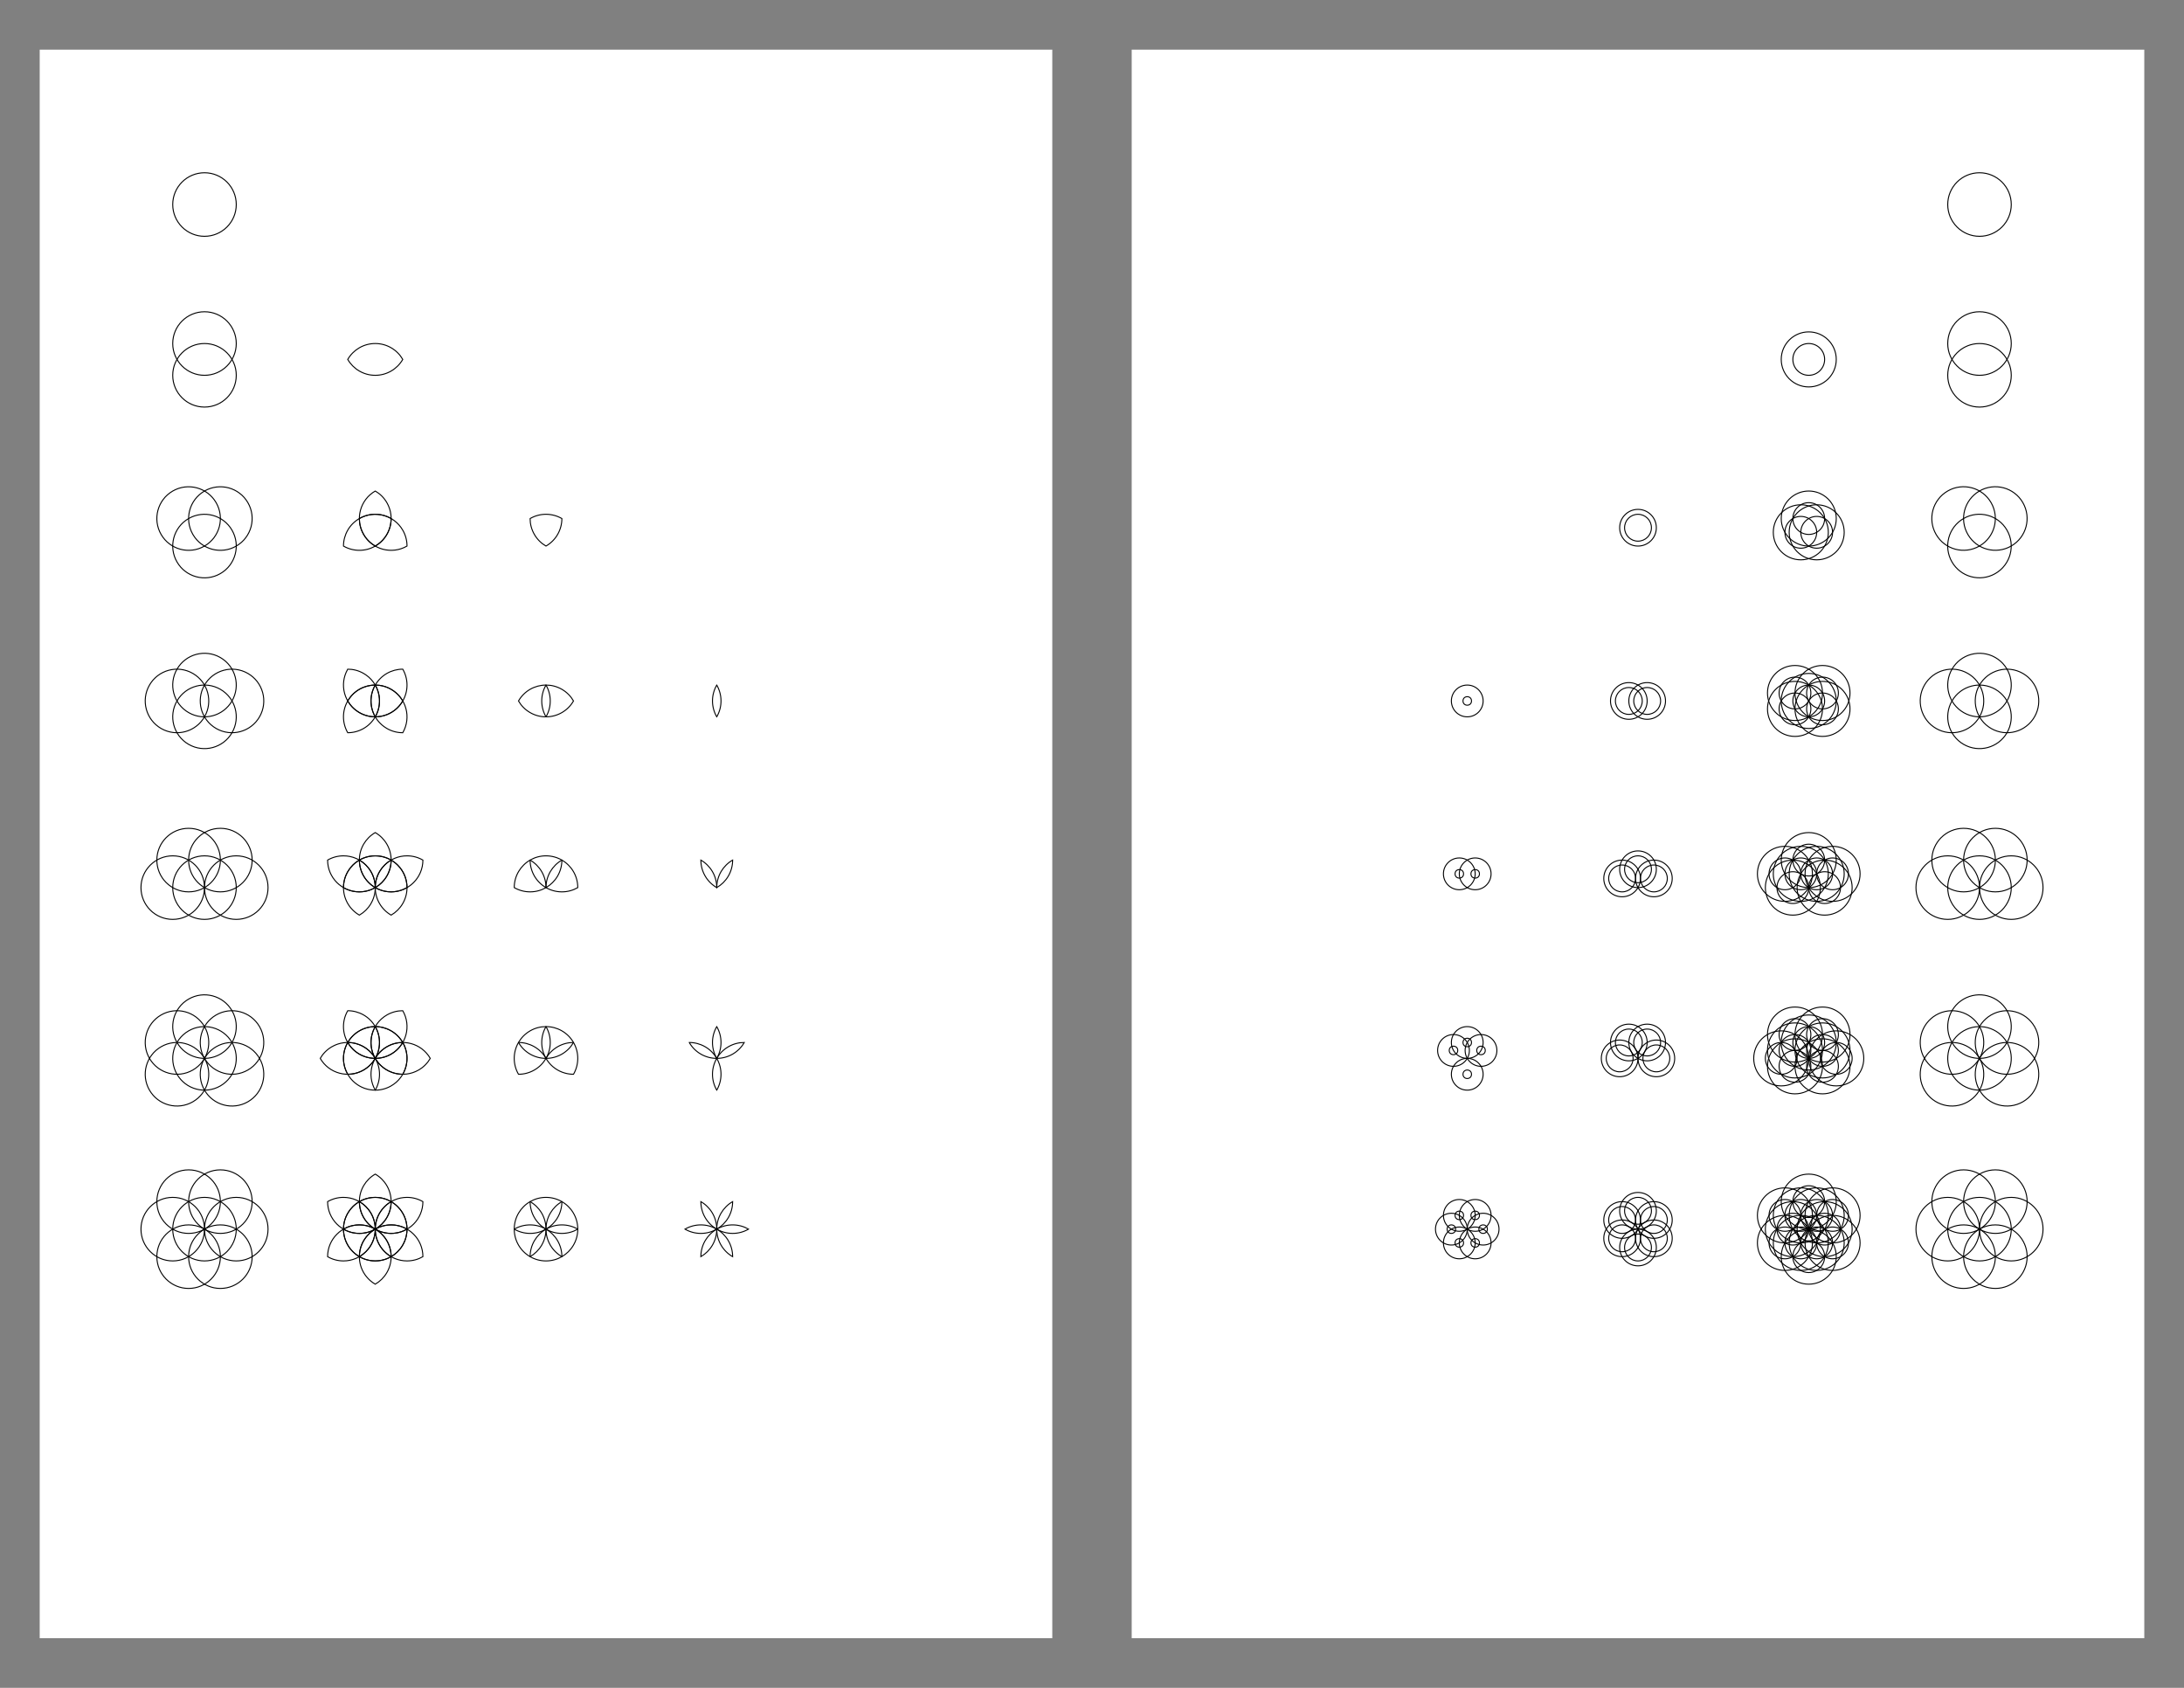 <svg x="0" y="0" width="1100" height="850" version="1.1" xmlns="http://www.w3.org/2000/svg" xmlns:xlink="http://www.w3.org/1999/xlink"><rect width="100%" height="100%" fill="#808080" stroke="none"/><g fill="none" stroke="none" stroke-width="none" stroke-linecap="none" stroke-linejoin="miter" stroke-miterlimit="10" stroke-dasharray="" stroke-dashoffset="0" font-family="sans-serif" font-size="12" text-anchor="start" mix-blend-mode="normal"><rect x="20" y="25" width="510" height="800" fill="#ffffff" stroke-width="1" stroke-linecap="butt"/><g stroke-width="1" stroke-linecap="butt"/><rect x="-120" y="-120" transform="rotate(180)" width="34" height="34" stroke="#000000" stroke-width="0.5" stroke-linecap="butt" opacity="0"/><g stroke="#000000" stroke-width="0.5" stroke-linecap="round"><circle cx="-103" cy="-103" transform="rotate(180)" r="16" data-paper-data="{&quot;index&quot;:0}"/></g><rect x="-206" y="-120" transform="rotate(180)" width="34" height="34" stroke="#000000" stroke-width="0.5" stroke-linecap="butt" opacity="0"/><g stroke="#000000" stroke-width="0.5" stroke-linecap="round"><circle cx="-189" cy="-103" transform="rotate(180)" r="16" data-paper-data="{&quot;index&quot;:0}" opacity="0"/></g><rect x="-292" y="-120" transform="rotate(180)" width="34" height="34" stroke="#000000" stroke-width="0.5" stroke-linecap="butt" opacity="0"/><g stroke="#000000" stroke-width="0.5" stroke-linecap="round"><circle cx="-275" cy="-103" transform="rotate(180)" r="16" data-paper-data="{&quot;index&quot;:0}" opacity="0"/></g><rect x="-378" y="-120" transform="rotate(180)" width="34" height="34" stroke="#000000" stroke-width="0.5" stroke-linecap="butt" opacity="0"/><g stroke="#000000" stroke-width="0.5" stroke-linecap="round"><circle cx="-361" cy="-103" transform="rotate(180)" r="16" data-paper-data="{&quot;index&quot;:0}" opacity="0"/></g><rect x="-120" y="-206" transform="rotate(180)" width="34" height="34" stroke="#000000" stroke-width="0.5" stroke-linecap="butt" opacity="0"/><g stroke="#000000" stroke-width="0.5" stroke-linecap="round"><circle cx="-189" cy="103" transform="rotate(-90)" r="16" data-paper-data="{&quot;index&quot;:0}"/><circle cx="-173" cy="103" transform="rotate(-90)" r="16" data-paper-data="{&quot;index&quot;:1}"/></g><rect x="-206" y="-206" transform="rotate(180)" width="34" height="34" stroke="#000000" stroke-width="0.5" stroke-linecap="butt" opacity="0"/><g stroke="#000000" stroke-width="0.5"><circle cx="-189" cy="189" transform="rotate(-90)" r="16" data-paper-data="{&quot;index&quot;:0}" stroke-linecap="round" opacity="0"/><circle cx="-173" cy="189" transform="rotate(-90)" r="16" data-paper-data="{&quot;index&quot;:1}" stroke-linecap="round" opacity="0"/><path d="M189,173c5.922,0 11.093,3.218 13.859,8c-2.766,4.782 -7.937,8 -13.859,8c-5.922,0 -11.093,-3.218 -13.859,-8c2.766,-4.782 7.937,-8 13.859,-8z" stroke-linecap="butt"/></g><rect x="-292" y="-206" transform="rotate(180)" width="34" height="34" stroke="#000000" stroke-width="0.5" stroke-linecap="butt" opacity="0"/><g stroke="#000000" stroke-width="0.5" stroke-linecap="round"><circle cx="-189" cy="275" transform="rotate(-90)" r="16" data-paper-data="{&quot;index&quot;:0}" opacity="0"/><circle cx="-173" cy="275" transform="rotate(-90)" r="16" data-paper-data="{&quot;index&quot;:1}" opacity="0"/></g><rect x="-378" y="-206" transform="rotate(180)" width="34" height="34" stroke="#000000" stroke-width="0.5" stroke-linecap="butt" opacity="0"/><g stroke="#000000" stroke-width="0.5" stroke-linecap="round"><circle cx="-189" cy="361" transform="rotate(-90)" r="16" data-paper-data="{&quot;index&quot;:0}" opacity="0"/><circle cx="-173" cy="361" transform="rotate(-90)" r="16" data-paper-data="{&quot;index&quot;:1}" opacity="0"/></g><rect x="-120" y="-292" transform="rotate(180)" width="34" height="34" stroke="#000000" stroke-width="0.5" stroke-linecap="butt" opacity="0"/><g stroke="#000000" stroke-width="0.5" stroke-linecap="round"><circle cx="-289.657" cy="-48.299" transform="rotate(-120)" r="16" data-paper-data="{&quot;index&quot;:0}"/><circle cx="-273.656" cy="-48.299" transform="rotate(-120)" r="16" data-paper-data="{&quot;index&quot;:1}"/><circle cx="-281.656" cy="-34.443" transform="rotate(-120)" r="16" data-paper-data="{&quot;index&quot;:2}"/></g><rect x="-206" y="-292" transform="rotate(180)" width="34" height="34" stroke="#000000" stroke-width="0.5" stroke-linecap="butt" opacity="0"/><g stroke="#000000" stroke-width="0.5"><circle cx="-332.657" cy="26.179" transform="rotate(-120)" r="16" data-paper-data="{&quot;index&quot;:0}" stroke-linecap="round" opacity="0"/><circle cx="-316.656" cy="26.179" transform="rotate(-120)" r="16" data-paper-data="{&quot;index&quot;:1}" stroke-linecap="round" opacity="0"/><circle cx="-324.656" cy="40.036" transform="rotate(-120)" r="16" data-paper-data="{&quot;index&quot;:2}" stroke-linecap="round" opacity="0"/><path d="M181,261.144c5.129,-2.961 11.216,-2.76 16.003,-0.002c-0.005,5.525 -2.874,10.896 -8.003,13.857c-5.129,2.961 -11.216,2.76 -16.003,0.002c0.005,-5.525 2.874,-10.896 8.003,-13.857z" stroke-linecap="butt"/><path d="M202.856,267c1.457,2.524 2.148,5.279 2.146,7.998c-0.001,0.001 -0.002,0.001 -0.003,0.002c-7.653,4.418 -17.438,1.796 -21.856,-5.856c-1.457,-2.524 -2.148,-5.279 -2.146,-7.998c0.001,-0.001 0.002,-0.001 0.003,-0.002c7.653,-4.418 17.438,-1.796 21.856,5.856z" stroke-linecap="butt"/><path d="M194.856,253.143c4.418,7.653 1.796,17.438 -5.856,21.856c-0.001,0.001 -0.002,0.001 -0.003,0.002c-2.356,-1.357 -4.397,-3.334 -5.854,-5.858c-4.418,-7.653 -1.796,-17.438 5.856,-21.856c0.001,-0.001 0.002,-0.001 0.003,-0.002c2.356,1.357 4.397,3.334 5.854,5.858z" stroke-linecap="butt"/></g><rect x="-292" y="-292" transform="rotate(180)" width="34" height="34" stroke="#000000" stroke-width="0.5" stroke-linecap="butt" opacity="0"/><g stroke="#000000" stroke-width="0.5"><circle cx="-375.657" cy="100.657" transform="rotate(-120)" r="16" data-paper-data="{&quot;index&quot;:0}" stroke-linecap="round" opacity="0"/><circle cx="-359.656" cy="100.657" transform="rotate(-120)" r="16" data-paper-data="{&quot;index&quot;:1}" stroke-linecap="round" opacity="0"/><circle cx="-367.656" cy="114.514" transform="rotate(-120)" r="16" data-paper-data="{&quot;index&quot;:2}" stroke-linecap="round" opacity="0"/><path d="M267,261.144c5.129,-2.961 11.216,-2.76 16.003,-0.002c-0.005,5.525 -2.874,10.896 -8.003,13.857c-0.001,0.001 -0.002,0.001 -0.003,0.002c-2.356,-1.357 -4.397,-3.334 -5.854,-5.858c-1.457,-2.524 -2.148,-5.279 -2.146,-7.998c0.001,-0.001 0.002,-0.001 0.003,-0.002z" stroke-linecap="butt"/></g><path d="M291.003,274.998c-0.001,0.001 -0.002,0.001 -0.003,0.002c-7.653,4.418 -17.438,1.796 -21.856,-5.856c-1.457,-2.524 -2.148,-5.279 -2.146,-7.998c0.001,-0.001 0.002,-0.001 0.003,-0.002c7.653,-4.418 17.438,-1.796 21.856,5.856c1.457,2.524 2.148,5.279 2.146,7.998z" stroke-width="1" stroke-linecap="butt"/><rect x="-378" y="-292" transform="rotate(180)" width="34" height="34" stroke="#000000" stroke-width="0.5" stroke-linecap="butt" opacity="0"/><g stroke="#000000" stroke-width="0.5" stroke-linecap="round"><circle cx="-418.657" cy="175.135" transform="rotate(-120)" r="16" data-paper-data="{&quot;index&quot;:0}" opacity="0"/><circle cx="-402.656" cy="175.136" transform="rotate(-120)" r="16" data-paper-data="{&quot;index&quot;:1}" opacity="0"/><circle cx="-410.656" cy="188.992" transform="rotate(-120)" r="16" data-paper-data="{&quot;index&quot;:2}" opacity="0"/></g><rect x="-120" y="-378" transform="rotate(180)" width="34" height="34" stroke="#000000" stroke-width="0.5" stroke-linecap="butt" opacity="0"/><g stroke="#000000" stroke-width="0.5" stroke-linecap="round"><circle cx="-269.701" cy="-261.135" transform="rotate(-150)" r="16" data-paper-data="{&quot;index&quot;:0}"/><circle cx="-253.7" cy="-261.136" transform="rotate(-150)" r="16" data-paper-data="{&quot;index&quot;:1}"/><circle cx="-261.701" cy="-247.279" transform="rotate(-150)" r="16" data-paper-data="{&quot;index&quot;:2}"/><circle cx="-277.701" cy="-247.278" transform="rotate(-150)" r="16" data-paper-data="{&quot;index&quot;:3}"/></g><rect x="-206" y="-378" transform="rotate(180)" width="34" height="34" stroke="#000000" stroke-width="0.5" stroke-linecap="butt" opacity="0"/><g stroke="#000000" stroke-width="0.5"><circle cx="-344.179" cy="-218.135" transform="rotate(-150)" r="16" data-paper-data="{&quot;index&quot;:0}" stroke-linecap="round" opacity="0"/><circle cx="-328.178" cy="-218.136" transform="rotate(-150)" r="16" data-paper-data="{&quot;index&quot;:1}" stroke-linecap="round" opacity="0"/><circle cx="-336.179" cy="-204.279" transform="rotate(-150)" r="16" data-paper-data="{&quot;index&quot;:2}" stroke-linecap="round" opacity="0"/><circle cx="-352.179" cy="-204.278" transform="rotate(-150)" r="16" data-paper-data="{&quot;index&quot;:3}" stroke-linecap="round" opacity="0"/><path d="M175.144,353c2.961,-5.129 8.333,-7.998 13.857,-8.003c2.758,4.787 2.96,10.874 -0.002,16.003c-2.961,5.129 -8.333,7.998 -13.857,8.003c-2.758,-4.787 -2.96,-10.874 0.002,-16.003z" stroke-linecap="butt"/><path d="M197,347.144c2.524,1.457 4.501,3.498 5.858,5.854c-0.001,0.001 -0.001,0.002 -0.002,0.003c-4.418,7.653 -14.204,10.275 -21.856,5.856c-2.524,-1.457 -4.501,-3.498 -5.858,-5.854c0.001,-0.001 0.001,-0.002 0.002,-0.003c4.418,-7.653 14.204,-10.275 21.856,-5.856z" stroke-linecap="butt"/><path d="M197,347.144c7.653,4.418 10.275,14.204 5.856,21.856c-0.001,0.001 -0.001,0.002 -0.002,0.003c-2.719,0.002 -5.474,-0.689 -7.998,-2.146c-7.653,-4.418 -10.275,-14.204 -5.856,-21.856c0.001,-0.001 0.001,-0.002 0.002,-0.003c2.719,-0.002 5.474,0.689 7.998,2.146z" stroke-linecap="butt"/><path d="M183.143,339.144c7.653,4.418 10.275,14.204 5.856,21.856c-0.001,0.001 -0.001,0.002 -0.002,0.003c-2.719,0.002 -5.474,-0.689 -7.998,-2.146c-7.653,-4.418 -10.275,-14.204 -5.856,-21.856c0.001,-0.001 0.001,-0.002 0.002,-0.003c2.719,-0.002 5.474,0.689 7.998,2.146z" stroke-linecap="butt"/><path d="M202.858,336.997c2.758,4.787 2.96,10.874 -0.002,16.003c-2.961,5.129 -8.333,7.998 -13.857,8.003c-2.758,-4.787 -2.96,-10.874 0.002,-16.003c2.961,-5.129 8.333,-7.998 13.857,-8.003z" stroke-linecap="butt"/></g><rect x="-292" y="-378" transform="rotate(180)" width="34" height="34" stroke="#000000" stroke-width="0.5" stroke-linecap="butt" opacity="0"/><g stroke="#000000" stroke-width="0.5"><circle cx="-418.657" cy="-175.135" transform="rotate(-150)" r="16" data-paper-data="{&quot;index&quot;:0}" stroke-linecap="round" opacity="0"/><circle cx="-402.656" cy="-175.136" transform="rotate(-150)" r="16" data-paper-data="{&quot;index&quot;:1}" stroke-linecap="round" opacity="0"/><circle cx="-410.657" cy="-161.279" transform="rotate(-150)" r="16" data-paper-data="{&quot;index&quot;:2}" stroke-linecap="round" opacity="0"/><circle cx="-426.658" cy="-161.278" transform="rotate(-150)" r="16" data-paper-data="{&quot;index&quot;:3}" stroke-linecap="round" opacity="0"/><path d="M261.144,353c2.961,-5.129 8.333,-7.998 13.857,-8.003c2.758,4.787 2.96,10.874 -0.002,16.003c-0.001,0.001 -0.001,0.002 -0.002,0.003c-2.719,0.002 -5.474,-0.689 -7.998,-2.146c-2.524,-1.457 -4.501,-3.498 -5.858,-5.854c0.001,-0.001 0.001,-0.002 0.002,-0.003z" stroke-linecap="butt"/><path d="M274.999,361.003c-2.758,-4.787 -2.96,-10.874 0.002,-16.003c0.001,-0.001 0.001,-0.002 0.002,-0.003c2.719,-0.002 5.474,0.689 7.998,2.146c2.524,1.457 4.501,3.498 5.858,5.854c-0.001,0.001 -0.001,0.002 -0.002,0.003c-2.961,5.129 -8.333,7.998 -13.857,8.003z" stroke-linecap="butt"/></g><path d="M288.858,352.997c-0.001,0.001 -0.001,0.002 -0.002,0.003c-4.418,7.653 -14.204,10.275 -21.856,5.856c-2.524,-1.457 -4.501,-3.498 -5.858,-5.854c0.001,-0.001 0.001,-0.002 0.002,-0.003c4.418,-7.653 14.204,-10.275 21.856,-5.856c2.524,1.457 4.501,3.498 5.858,5.854z" stroke-width="1" stroke-linecap="butt"/><path d="M275.001,345c0.001,-0.001 0.001,-0.002 0.002,-0.003c2.719,-0.002 5.474,0.689 7.998,2.146c7.653,4.418 10.275,14.204 5.856,21.856c-0.001,0.001 -0.001,0.002 -0.002,0.003c-2.719,0.002 -5.474,-0.689 -7.998,-2.146c-7.653,-4.418 -10.275,-14.204 -5.856,-21.856z" stroke-width="1" stroke-linecap="butt"/><rect x="-378" y="-378" transform="rotate(180)" width="34" height="34" stroke="#000000" stroke-width="0.5" stroke-linecap="butt" opacity="0"/><g stroke="#000000" stroke-width="0.5"><circle cx="-493.135" cy="-132.135" transform="rotate(-150)" r="16" data-paper-data="{&quot;index&quot;:0}" stroke-linecap="round" opacity="0"/><circle cx="-477.135" cy="-132.136" transform="rotate(-150)" r="16" data-paper-data="{&quot;index&quot;:1}" stroke-linecap="round" opacity="0"/><circle cx="-485.135" cy="-118.279" transform="rotate(-150)" r="16" data-paper-data="{&quot;index&quot;:2}" stroke-linecap="round" opacity="0"/><circle cx="-501.136" cy="-118.278" transform="rotate(-150)" r="16" data-paper-data="{&quot;index&quot;:3}" stroke-linecap="round" opacity="0"/><path d="M361.002,344.999c2.758,4.787 2.959,10.873 -0.002,16.001c-0,0 -0.001,0.001 -0.001,0.001c-2.758,-4.787 -2.959,-10.873 0.002,-16.001c0,-0 0.001,-0.001 0.001,-0.001z" stroke-linecap="butt"/></g><rect x="-120" y="-464" transform="rotate(180)" width="34" height="34" stroke="#000000" stroke-width="0.5" stroke-linecap="butt" opacity="0"/><g stroke="#000000" stroke-width="0.5" stroke-linecap="round"><circle cx="-103" cy="-447" transform="rotate(180)" r="16" data-paper-data="{&quot;index&quot;:0}"/><circle cx="-87" cy="-447" transform="rotate(180)" r="16" data-paper-data="{&quot;index&quot;:1}"/><circle cx="-95" cy="-433.143" transform="rotate(180)" r="16" data-paper-data="{&quot;index&quot;:2}"/><circle cx="-111" cy="-433.143" transform="rotate(180)" r="16" data-paper-data="{&quot;index&quot;:3}"/><circle cx="-119" cy="-447" transform="rotate(180)" r="16" data-paper-data="{&quot;index&quot;:4}"/></g><rect x="-206" y="-464" transform="rotate(180)" width="34" height="34" stroke="#000000" stroke-width="0.5" stroke-linecap="butt" opacity="0"/><g stroke="#000000" stroke-width="0.5"><circle cx="-189" cy="-447" transform="rotate(180)" r="16" data-paper-data="{&quot;index&quot;:0}" stroke-linecap="round" opacity="0"/><circle cx="-173" cy="-447" transform="rotate(180)" r="16" data-paper-data="{&quot;index&quot;:1}" stroke-linecap="round" opacity="0"/><circle cx="-181" cy="-433.143" transform="rotate(180)" r="16" data-paper-data="{&quot;index&quot;:2}" stroke-linecap="round" opacity="0"/><circle cx="-197" cy="-433.143" transform="rotate(180)" r="16" data-paper-data="{&quot;index&quot;:3}" stroke-linecap="round" opacity="0"/><circle cx="-205" cy="-447" transform="rotate(180)" r="16" data-paper-data="{&quot;index&quot;:4}" stroke-linecap="round" opacity="0"/><path d="M173,447c0,-5.922 3.218,-11.093 8,-13.859c4.782,2.766 8,7.937 8,13.859c0,5.922 -3.218,11.093 -8,13.859c-4.782,-2.766 -8,-7.937 -8,-13.859z" stroke-linecap="butt"/><path d="M189,431c2.914,0 5.647,0.779 8,2.141c0,0.001 0,0.002 0,0.002c0,8.837 -7.163,16 -16,16c-2.914,0 -5.647,-0.779 -8,-2.141c0,-0.001 0,-0.002 0,-0.002c0,-8.837 7.163,-16 16,-16z" stroke-linecap="butt"/><path d="M189,431c8.837,0 16,7.163 16,16c0,0.001 0,0.002 0,0.002c-2.353,1.361 -5.086,2.141 -8,2.141c-8.837,0 -16,-7.163 -16,-16c0,-0.001 0,-0.002 0,-0.002c2.353,-1.361 5.086,-2.14 8,-2.14z" stroke-linecap="butt"/><path d="M197,433.141c4.782,2.766 8,7.937 8,13.859c0,5.922 -3.218,11.093 -8,13.859c-4.782,-2.766 -8,-7.937 -8,-13.859c0,-5.922 3.218,-11.093 8,-13.859z" stroke-linecap="butt"/><path d="M173,431c8.837,0 16,7.163 16,16c0,0.001 0,0.002 0,0.002c-2.353,1.361 -5.086,2.141 -8,2.141c-8.837,0 -16,-7.163 -16,-16c0,-0.001 0,-0.002 0,-0.002c2.353,-1.361 5.086,-2.14 8,-2.14z" stroke-linecap="butt"/><path d="M189,419.283c4.782,2.766 8,7.937 8,13.859c0,5.922 -3.218,11.093 -8,13.859c-4.782,-2.766 -8,-7.937 -8,-13.859c0,-5.922 3.218,-11.093 8,-13.859z" stroke-linecap="butt"/><path d="M213,433.141c0,0.001 0,0.002 0,0.002c0,8.837 -7.163,16 -16,16c-2.914,0 -5.647,-0.779 -8,-2.141c0,-0.001 0,-0.002 0,-0.002c0,-8.837 7.163,-16 16,-16c2.914,0 5.647,0.779 8,2.141z" stroke-linecap="butt"/></g><rect x="-292" y="-464" transform="rotate(180)" width="34" height="34" stroke="#000000" stroke-width="0.5" stroke-linecap="butt" opacity="0"/><g stroke="#000000" stroke-width="0.5"><circle cx="-275" cy="-447" transform="rotate(180)" r="16" data-paper-data="{&quot;index&quot;:0}" stroke-linecap="round" opacity="0"/><circle cx="-259" cy="-447" transform="rotate(180)" r="16" data-paper-data="{&quot;index&quot;:1}" stroke-linecap="round" opacity="0"/><circle cx="-267" cy="-433.143" transform="rotate(180)" r="16" data-paper-data="{&quot;index&quot;:2}" stroke-linecap="round" opacity="0"/><circle cx="-283" cy="-433.143" transform="rotate(180)" r="16" data-paper-data="{&quot;index&quot;:3}" stroke-linecap="round" opacity="0"/><circle cx="-291" cy="-447" transform="rotate(180)" r="16" data-paper-data="{&quot;index&quot;:4}" stroke-linecap="round" opacity="0"/><path d="M259,447c0,-5.922 3.218,-11.093 8,-13.859c4.782,2.766 8,7.937 8,13.859c0,0.001 0,0.002 0,0.002c-2.353,1.361 -5.086,2.14 -8,2.14c-2.914,0 -5.647,-0.779 -8,-2.141c0,-0.001 0,-0.002 0,-0.002z" stroke-linecap="butt"/><path d="M275,447.002c-4.782,-2.766 -8,-7.937 -8,-13.859c0,-0.001 0,-0.002 0,-0.002c2.353,-1.361 5.086,-2.141 8,-2.141c2.914,0 5.647,0.779 8,2.141c0,0.001 0,0.002 0,0.002c0,5.922 -3.218,11.093 -8,13.859z" stroke-linecap="butt"/><path d="M275,447.002c0,-0.001 0,-0.002 0,-0.002c0,-5.922 3.218,-11.093 8,-13.859c4.782,2.766 8,7.937 8,13.859c0,0.001 0,0.002 0,0.002c-2.353,1.361 -5.086,2.141 -8,2.141c-2.914,0 -5.647,-0.779 -8,-2.141z" stroke-linecap="butt"/></g><path d="M283,433.141c0,0.001 0,0.002 0,0.002c0,8.837 -7.163,16 -16,16c-2.914,0 -5.647,-0.779 -8,-2.141c0,-0.001 0,-0.002 0,-0.002c0,-8.837 7.163,-16 16,-16c2.914,0 5.647,0.779 8,2.141z" stroke-width="1" stroke-linecap="butt"/><path d="M267,433.143c0,-0.001 0,-0.002 0,-0.002c2.353,-1.361 5.086,-2.141 8,-2.141c8.837,0 16,7.163 16,16c0,0.001 0,0.002 0,0.002c-2.353,1.361 -5.086,2.14 -8,2.14c-8.837,0 -16,-7.163 -16,-16z" stroke-width="1" stroke-linecap="butt"/><path d="M275,447c0,-5.922 3.218,-11.093 8,-13.859c4.782,2.766 8,7.937 8,13.859c0,5.922 -3.218,11.093 -8,13.859c-4.782,-2.766 -8,-7.937 -8,-13.859z" stroke-width="1" stroke-linecap="butt"/><rect x="-378" y="-464" transform="rotate(180)" width="34" height="34" stroke="#000000" stroke-width="0.5" stroke-linecap="butt" opacity="0"/><g stroke="#000000" stroke-width="0.5"><circle cx="-361" cy="-447" transform="rotate(180)" r="16" data-paper-data="{&quot;index&quot;:0}" stroke-linecap="round" opacity="0"/><circle cx="-345" cy="-447" transform="rotate(180)" r="16" data-paper-data="{&quot;index&quot;:1}" stroke-linecap="round" opacity="0"/><circle cx="-353" cy="-433.143" transform="rotate(180)" r="16" data-paper-data="{&quot;index&quot;:2}" stroke-linecap="round" opacity="0"/><circle cx="-369" cy="-433.143" transform="rotate(180)" r="16" data-paper-data="{&quot;index&quot;:3}" stroke-linecap="round" opacity="0"/><circle cx="-377" cy="-447" transform="rotate(180)" r="16" data-paper-data="{&quot;index&quot;:4}" stroke-linecap="round" opacity="0"/><path d="M353,433.141c4.782,2.766 8,7.937 8,13.859c0,0.001 0,0.002 0,0.002c-4.782,-2.766 -8,-7.937 -8,-13.859c0,-0.001 0,-0.002 0,-0.002z" stroke-linecap="butt"/><path d="M369,433.141c0,0.001 0,0.002 0,0.002c0,5.922 -3.218,11.093 -8,13.859c0,-0.001 0,-0.002 0,-0.002c0,-5.922 3.218,-11.093 8,-13.859z" stroke-linecap="butt"/></g><rect x="-120" y="-550" transform="rotate(180)" width="34" height="34" stroke="#000000" stroke-width="0.5" stroke-linecap="butt" opacity="0"/><g stroke="#000000" stroke-width="0.5" stroke-linecap="round"><circle cx="177.299" cy="-513.092" transform="rotate(150)" r="16" data-paper-data="{&quot;index&quot;:0}"/><circle cx="193.3" cy="-513.091" transform="rotate(150)" r="16" data-paper-data="{&quot;index&quot;:1}"/><circle cx="185.3" cy="-499.235" transform="rotate(150)" r="16" data-paper-data="{&quot;index&quot;:2}"/><circle cx="169.299" cy="-499.235" transform="rotate(150)" r="16" data-paper-data="{&quot;index&quot;:3}"/><circle cx="161.299" cy="-513.092" transform="rotate(150)" r="16" data-paper-data="{&quot;index&quot;:4}"/><circle cx="169.299" cy="-526.948" transform="rotate(150)" r="16" data-paper-data="{&quot;index&quot;:5}"/></g><rect x="-206" y="-550" transform="rotate(180)" width="34" height="34" stroke="#000000" stroke-width="0.5" stroke-linecap="butt" opacity="0"/><g stroke="#000000" stroke-width="0.5"><circle cx="102.821" cy="-556.092" transform="rotate(150)" r="16" data-paper-data="{&quot;index&quot;:0}" stroke-linecap="round" opacity="0"/><circle cx="118.822" cy="-556.091" transform="rotate(150)" r="16" data-paper-data="{&quot;index&quot;:1}" stroke-linecap="round" opacity="0"/><circle cx="110.822" cy="-542.235" transform="rotate(150)" r="16" data-paper-data="{&quot;index&quot;:2}" stroke-linecap="round" opacity="0"/><circle cx="94.821" cy="-542.235" transform="rotate(150)" r="16" data-paper-data="{&quot;index&quot;:3}" stroke-linecap="round" opacity="0"/><circle cx="86.821" cy="-556.092" transform="rotate(150)" r="16" data-paper-data="{&quot;index&quot;:4}" stroke-linecap="round" opacity="0"/><circle cx="94.821" cy="-569.948" transform="rotate(150)" r="16" data-paper-data="{&quot;index&quot;:5}" stroke-linecap="round" opacity="0"/><path d="M175.144,541c-2.961,-5.129 -2.76,-11.216 -0.002,-16.003c5.525,0.005 10.896,2.874 13.857,8.003c2.961,5.129 2.76,11.216 0.002,16.003c-5.525,-0.005 -10.896,-2.874 -13.857,-8.003z" stroke-linecap="butt"/><path d="M181,519.144c2.524,-1.457 5.279,-2.148 7.998,-2.146c0.001,0.001 0.001,0.002 0.002,0.003c4.418,7.653 1.796,17.438 -5.856,21.856c-2.524,1.457 -5.279,2.148 -7.998,2.146c-0.001,-0.001 -0.001,-0.002 -0.001,-0.003c-4.418,-7.653 -1.796,-17.438 5.856,-21.856z" stroke-linecap="butt"/><path d="M181,519.144c7.653,-4.418 17.438,-1.796 21.856,5.856c0.001,0.001 0.001,0.002 0.002,0.003c-1.357,2.356 -3.334,4.397 -5.858,5.854c-7.653,4.418 -17.438,1.796 -21.856,-5.856c-0.001,-0.001 -0.001,-0.002 -0.002,-0.003c1.357,-2.356 3.334,-4.397 5.858,-5.854z" stroke-linecap="butt"/><path d="M188.999,516.997c5.525,0.005 10.896,2.874 13.857,8.003c2.961,5.129 2.76,11.216 0.002,16.003c-5.525,-0.005 -10.896,-2.874 -13.857,-8.003c-2.961,-5.129 -2.76,-11.216 -0.002,-16.003z" stroke-linecap="butt"/><path d="M202.855,524.997c0.001,0.001 0.001,0.002 0.002,0.003c4.418,7.653 1.796,17.438 -5.856,21.856c-2.524,1.457 -5.279,2.148 -7.998,2.146c-0.001,-0.001 -0.001,-0.002 -0.002,-0.003c-4.418,-7.653 -1.796,-17.438 5.856,-21.856c2.524,-1.457 5.279,-2.148 7.998,-2.146z" stroke-linecap="butt"/><path d="M167.143,527.144c7.653,-4.418 17.438,-1.796 21.856,5.856c0.001,0.001 0.001,0.002 0.002,0.003c-1.357,2.356 -3.334,4.397 -5.858,5.854c-7.653,4.418 -17.438,1.796 -21.856,-5.856c-0.001,-0.001 -0.001,-0.002 -0.002,-0.003c1.357,-2.356 3.334,-4.397 5.858,-5.854z" stroke-linecap="butt"/><path d="M175.142,508.997c5.525,0.005 10.896,2.874 13.857,8.003c2.961,5.129 2.76,11.216 0.002,16.003c-5.525,-0.005 -10.896,-2.874 -13.857,-8.003c-2.961,-5.129 -2.76,-11.216 -0.002,-16.003z" stroke-linecap="butt"/><path d="M202.855,508.997c0.001,0.001 0.001,0.002 0.002,0.003c4.418,7.653 1.796,17.438 -5.856,21.856c-2.524,1.457 -5.279,2.148 -7.998,2.146c-0.001,-0.001 -0.001,-0.002 -0.002,-0.003c-4.418,-7.653 -1.796,-17.438 5.856,-21.856c2.524,-1.457 5.279,-2.148 7.998,-2.146z" stroke-linecap="butt"/><path d="M189.001,533c-0.001,-0.001 -0.001,-0.002 -0.002,-0.003c1.357,-2.356 3.334,-4.397 5.858,-5.854c7.653,-4.418 17.438,-1.796 21.856,5.856c0.001,0.001 0.001,0.002 0.002,0.003c-1.357,2.356 -3.334,4.397 -5.858,5.854c-7.653,4.418 -17.438,1.796 -21.856,-5.856z" stroke-linecap="butt"/></g><rect x="-292" y="-550" transform="rotate(180)" width="34" height="34" stroke="#000000" stroke-width="0.5" stroke-linecap="butt" opacity="0"/><g stroke="#000000" stroke-width="0.5"><circle cx="28.343" cy="-599.092" transform="rotate(150)" r="16" data-paper-data="{&quot;index&quot;:0}" stroke-linecap="round" opacity="0"/><circle cx="44.344" cy="-599.091" transform="rotate(150)" r="16" data-paper-data="{&quot;index&quot;:1}" stroke-linecap="round" opacity="0"/><circle cx="36.344" cy="-585.235" transform="rotate(150)" r="16" data-paper-data="{&quot;index&quot;:2}" stroke-linecap="round" opacity="0"/><circle cx="20.343" cy="-585.235" transform="rotate(150)" r="16" data-paper-data="{&quot;index&quot;:3}" stroke-linecap="round" opacity="0"/><circle cx="12.342" cy="-599.092" transform="rotate(150)" r="16" data-paper-data="{&quot;index&quot;:4}" stroke-linecap="round" opacity="0"/><circle cx="20.342" cy="-612.948" transform="rotate(150)" r="16" data-paper-data="{&quot;index&quot;:5}" stroke-linecap="round" opacity="0"/><path d="M261.144,541c-2.961,-5.129 -2.76,-11.216 -0.002,-16.003c5.525,0.005 10.896,2.874 13.857,8.003c0.001,0.001 0.001,0.002 0.002,0.003c-1.357,2.356 -3.334,4.397 -5.858,5.854c-2.524,1.457 -5.279,2.148 -7.998,2.146c-0.001,-0.001 -0.001,-0.002 -0.002,-0.003z" stroke-linecap="butt"/><path d="M275.001,533.003c-5.525,-0.005 -10.896,-2.874 -13.857,-8.003c-0.001,-0.001 -0.001,-0.002 -0.002,-0.003c1.357,-2.356 3.334,-4.397 5.858,-5.854c2.524,-1.457 5.279,-2.148 7.998,-2.146c0.001,0.001 0.001,0.002 0.002,0.003c2.961,5.129 2.76,11.216 0.002,16.003z" stroke-linecap="butt"/><path d="M275.002,533.003c-0.001,-0.001 -0.001,-0.002 -0.002,-0.003c-2.961,-5.129 -2.76,-11.216 -0.002,-16.003c5.525,0.005 10.896,2.874 13.857,8.003c0.001,0.001 0.001,0.002 0.002,0.003c-1.357,2.356 -3.334,4.397 -5.858,5.854c-2.524,1.457 -5.279,2.148 -7.998,2.146z" stroke-linecap="butt"/><path d="M274.999,532.997c1.357,-2.356 3.334,-4.397 5.858,-5.854c2.524,-1.457 5.279,-2.148 7.998,-2.146c0.001,0.001 0.001,0.002 0.002,0.003c2.961,5.129 2.76,11.216 0.002,16.003c-5.525,-0.005 -10.896,-2.874 -13.857,-8.003c-0.001,-0.001 -0.001,-0.002 -0.002,-0.003z" stroke-linecap="butt"/></g><path d="M274.998,516.997c0.001,0.001 0.001,0.002 0.002,0.003c4.418,7.653 1.796,17.438 -5.856,21.856c-2.524,1.457 -5.279,2.148 -7.998,2.146c-0.001,-0.001 -0.001,-0.002 -0.002,-0.003c-4.418,-7.653 -1.796,-17.438 5.856,-21.856c2.524,-1.457 5.279,-2.148 7.998,-2.146z" stroke-width="1" stroke-linecap="butt"/><path d="M261.144,525c-0.001,-0.001 -0.001,-0.002 -0.002,-0.003c1.357,-2.356 3.334,-4.397 5.858,-5.854c7.653,-4.418 17.438,-1.796 21.856,5.856c0.001,0.001 0.001,0.002 0.002,0.003c-1.357,2.356 -3.334,4.397 -5.858,5.854c-7.653,4.418 -17.438,1.796 -21.856,-5.856z" stroke-width="1" stroke-linecap="butt"/><path d="M275.001,533c-2.961,-5.129 -2.76,-11.216 -0.002,-16.003c5.525,0.005 10.896,2.874 13.857,8.003c2.961,5.129 2.76,11.216 0.002,16.003c-5.525,-0.005 -10.896,-2.874 -13.857,-8.003z" stroke-width="1" stroke-linecap="butt"/><path d="M280.857,527.144c2.524,-1.457 5.279,-2.148 7.998,-2.146c0.001,0.001 0.001,0.002 0.002,0.003c4.418,7.653 1.796,17.438 -5.856,21.856c-2.524,1.457 -5.279,2.148 -7.998,2.146c-0.001,-0.001 -0.001,-0.002 -0.001,-0.003c-4.418,-7.653 -1.796,-17.438 5.856,-21.856z" stroke-width="1" stroke-linecap="butt"/><rect x="-378" y="-550" transform="rotate(180)" width="34" height="34" stroke="#000000" stroke-width="0.5" stroke-linecap="butt" opacity="0"/><g stroke="#000000" stroke-width="0.5"><circle cx="-46.135" cy="-642.092" transform="rotate(150)" r="16" data-paper-data="{&quot;index&quot;:0}" stroke-linecap="round" opacity="0"/><circle cx="-30.135" cy="-642.091" transform="rotate(150)" r="16" data-paper-data="{&quot;index&quot;:1}" stroke-linecap="round" opacity="0"/><circle cx="-38.135" cy="-628.235" transform="rotate(150)" r="16" data-paper-data="{&quot;index&quot;:2}" stroke-linecap="round" opacity="0"/><circle cx="-54.135" cy="-628.235" transform="rotate(150)" r="16" data-paper-data="{&quot;index&quot;:3}" stroke-linecap="round" opacity="0"/><circle cx="-62.136" cy="-642.092" transform="rotate(150)" r="16" data-paper-data="{&quot;index&quot;:4}" stroke-linecap="round" opacity="0"/><circle cx="-54.136" cy="-655.948" transform="rotate(150)" r="16" data-paper-data="{&quot;index&quot;:5}" stroke-linecap="round" opacity="0"/><path d="M347.142,524.997c5.525,0.005 10.896,2.874 13.857,8.003c0.001,0.001 0.001,0.002 0.002,0.003c-5.525,-0.005 -10.896,-2.874 -13.857,-8.003c-0.001,-0.001 -0.001,-0.002 -0.002,-0.003z" stroke-linecap="butt"/><path d="M360.998,532.999c0,0 0.001,0.001 0.001,0.001c2.961,5.128 2.76,11.215 0.002,16.001c-0,-0 -0.001,-0.001 -0.001,-0.001c-2.961,-5.128 -2.76,-11.215 -0.002,-16.001z" stroke-linecap="butt"/><path d="M360.998,516.999c0,0 0.001,0.001 0.001,0.001c2.961,5.128 2.76,11.215 0.002,16.001c-0,-0 -0.001,-0.001 -0.001,-0.001c-2.961,-5.128 -2.76,-11.215 -0.002,-16.001z" stroke-linecap="butt"/><path d="M369,530.856c-2.526,1.458 -5.283,2.149 -8.004,2.146c1.357,-2.358 3.335,-4.401 5.861,-5.859c2.526,-1.458 5.283,-2.149 8.004,-2.146c-1.357,2.358 -3.335,4.401 -5.861,5.859z" stroke-linecap="butt"/></g><rect x="-120" y="-636" transform="rotate(180)" width="34" height="34" stroke="#000000" stroke-width="0.5" stroke-linecap="butt" opacity="0"/><g stroke="#000000" stroke-width="0.5" stroke-linecap="round"><circle cx="-103" cy="-619" transform="rotate(180)" r="16" data-paper-data="{&quot;index&quot;:0}"/><circle cx="-87" cy="-619" transform="rotate(180)" r="16" data-paper-data="{&quot;index&quot;:1}"/><circle cx="-95" cy="-605.143" transform="rotate(180)" r="16" data-paper-data="{&quot;index&quot;:2}"/><circle cx="-111" cy="-605.143" transform="rotate(180)" r="16" data-paper-data="{&quot;index&quot;:3}"/><circle cx="-119" cy="-619" transform="rotate(180)" r="16" data-paper-data="{&quot;index&quot;:4}"/><circle cx="-111" cy="-632.857" transform="rotate(180)" r="16" data-paper-data="{&quot;index&quot;:5}"/><circle cx="-95" cy="-632.857" transform="rotate(180)" r="16" data-paper-data="{&quot;index&quot;:6}"/></g><rect x="-206" y="-636" transform="rotate(180)" width="34" height="34" stroke="#000000" stroke-width="0.5" stroke-linecap="butt" opacity="0"/><g stroke="#000000" stroke-width="0.5"><circle cx="-189" cy="-619" transform="rotate(180)" r="16" data-paper-data="{&quot;index&quot;:0}" stroke-linecap="round" opacity="0"/><circle cx="-173" cy="-619" transform="rotate(180)" r="16" data-paper-data="{&quot;index&quot;:1}" stroke-linecap="round" opacity="0"/><circle cx="-181" cy="-605.143" transform="rotate(180)" r="16" data-paper-data="{&quot;index&quot;:2}" stroke-linecap="round" opacity="0"/><circle cx="-197" cy="-605.143" transform="rotate(180)" r="16" data-paper-data="{&quot;index&quot;:3}" stroke-linecap="round" opacity="0"/><circle cx="-205" cy="-619" transform="rotate(180)" r="16" data-paper-data="{&quot;index&quot;:4}" stroke-linecap="round" opacity="0"/><circle cx="-197" cy="-632.857" transform="rotate(180)" r="16" data-paper-data="{&quot;index&quot;:5}" stroke-linecap="round" opacity="0"/><circle cx="-181" cy="-632.857" transform="rotate(180)" r="16" data-paper-data="{&quot;index&quot;:6}" stroke-linecap="round" opacity="0"/><path d="M173,619c0,-5.922 3.218,-11.093 8,-13.859c4.782,2.766 8,7.937 8,13.859c0,5.922 -3.218,11.093 -8,13.859c-4.782,-2.766 -8,-7.937 -8,-13.859z" stroke-linecap="butt"/><path d="M189,603c2.914,0 5.647,0.779 8,2.141c0,0.001 0,0.002 0,0.002c0,8.837 -7.163,16 -16,16c-2.914,0 -5.647,-0.779 -8,-2.141c0,-0.001 0,-0.002 0,-0.002c0,-8.837 7.163,-16 16,-16z" stroke-linecap="butt"/><path d="M189,603c8.837,0 16,7.163 16,16c0,0.001 0,0.002 0,0.002c-2.353,1.361 -5.086,2.141 -8,2.141c-8.837,0 -16,-7.163 -16,-16c0,-0.001 0,-0.002 0,-0.002c2.353,-1.361 5.086,-2.14 8,-2.14z" stroke-linecap="butt"/><path d="M197,605.141c4.782,2.766 8,7.937 8,13.859c0,5.922 -3.218,11.093 -8,13.859c-4.782,-2.766 -8,-7.937 -8,-13.859c0,-5.922 3.218,-11.093 8,-13.859z" stroke-linecap="butt"/><path d="M205,618.998c0,0.001 0,0.002 0,0.002c0,8.837 -7.163,16 -16,16c-2.914,0 -5.647,-0.779 -8,-2.141c0,-0.001 0,-0.002 0,-0.002c0,-8.837 7.163,-16 16,-16c2.914,0 5.647,0.779 8,2.141z" stroke-linecap="butt"/><path d="M173,619c0,-0.001 0,-0.002 0,-0.002c2.353,-1.361 5.086,-2.141 8,-2.141c8.837,0 16,7.163 16,16c0,0.001 0,0.002 0,0.002c-2.353,1.361 -5.086,2.14 -8,2.14c-8.837,0 -16,-7.163 -16,-16z" stroke-linecap="butt"/><path d="M173,603c8.837,0 16,7.163 16,16c0,0.001 0,0.002 0,0.002c-2.353,1.361 -5.086,2.141 -8,2.141c-8.837,0 -16,-7.163 -16,-16c0,-0.001 0,-0.002 0,-0.002c2.353,-1.361 5.086,-2.14 8,-2.14z" stroke-linecap="butt"/><path d="M189,618.998c0,0.001 0,0.002 0,0.002c0,8.837 -7.163,16 -16,16c-2.914,0 -5.647,-0.779 -8,-2.141c0,-0.001 0,-0.002 0,-0.002c0,-8.837 7.163,-16 16,-16c2.914,0 5.647,0.779 8,2.141z" stroke-linecap="butt"/><path d="M189,591.283c4.782,2.766 8,7.937 8,13.859c0,5.922 -3.218,11.093 -8,13.859c-4.782,-2.766 -8,-7.937 -8,-13.859c0,-5.922 3.218,-11.093 8,-13.859z" stroke-linecap="butt"/><path d="M213,605.141c0,0.001 0,0.002 0,0.002c0,8.837 -7.163,16 -16,16c-2.914,0 -5.647,-0.779 -8,-2.141c0,-0.001 0,-0.002 0,-0.002c0,-8.837 7.163,-16 16,-16c2.914,0 5.647,0.779 8,2.141z" stroke-linecap="butt"/><path d="M189,619c0,-0.001 0,-0.002 0,-0.002c2.353,-1.361 5.086,-2.141 8,-2.141c8.837,0 16,7.163 16,16c0,0.001 0,0.002 0,0.002c-2.353,1.361 -5.086,2.14 -8,2.14c-8.837,0 -16,-7.163 -16,-16z" stroke-linecap="butt"/><path d="M181,632.857c0,-5.922 3.218,-11.093 8,-13.859c4.782,2.766 8,7.937 8,13.859c0,5.922 -3.218,11.093 -8,13.859c-4.782,-2.766 -8,-7.937 -8,-13.859z" stroke-linecap="butt"/></g><rect x="-292" y="-636" transform="rotate(180)" width="34" height="34" stroke="#000000" stroke-width="0.5" stroke-linecap="butt" opacity="0"/><g stroke="#000000" stroke-width="0.5"><circle cx="-275" cy="-619" transform="rotate(180)" r="16" data-paper-data="{&quot;index&quot;:0}" stroke-linecap="round" opacity="0"/><circle cx="-259" cy="-619" transform="rotate(180)" r="16" data-paper-data="{&quot;index&quot;:1}" stroke-linecap="round" opacity="0"/><circle cx="-267" cy="-605.143" transform="rotate(180)" r="16" data-paper-data="{&quot;index&quot;:2}" stroke-linecap="round" opacity="0"/><circle cx="-283" cy="-605.143" transform="rotate(180)" r="16" data-paper-data="{&quot;index&quot;:3}" stroke-linecap="round" opacity="0"/><circle cx="-291" cy="-619" transform="rotate(180)" r="16" data-paper-data="{&quot;index&quot;:4}" stroke-linecap="round" opacity="0"/><circle cx="-283" cy="-632.857" transform="rotate(180)" r="16" data-paper-data="{&quot;index&quot;:5}" stroke-linecap="round" opacity="0"/><circle cx="-267" cy="-632.857" transform="rotate(180)" r="16" data-paper-data="{&quot;index&quot;:6}" stroke-linecap="round" opacity="0"/><path d="M259,619c0,-5.922 3.218,-11.093 8,-13.859c4.782,2.766 8,7.937 8,13.859c0,0.001 0,0.002 0,0.002c-2.353,1.361 -5.086,2.14 -8,2.14c-2.914,0 -5.647,-0.779 -8,-2.141c0,-0.001 0,-0.002 0,-0.002z" stroke-linecap="butt"/><path d="M259,618.998c2.353,-1.361 5.086,-2.14 8,-2.14c2.914,0 5.647,0.779 8,2.141c0,0.001 0,0.002 0,0.002c0,5.922 -3.218,11.093 -8,13.859c-4.782,-2.766 -8,-7.937 -8,-13.859c0,-0.001 0,-0.002 0,-0.002z" stroke-linecap="butt"/><path d="M275,619.002c-4.782,-2.766 -8,-7.937 -8,-13.859c0,-0.001 0,-0.002 0,-0.002c2.353,-1.361 5.086,-2.141 8,-2.141c2.914,0 5.647,0.779 8,2.141c0,0.001 0,0.002 0,0.002c0,5.922 -3.218,11.093 -8,13.859z" stroke-linecap="butt"/><path d="M275,619.002c0,-0.001 0,-0.002 0,-0.002c0,-5.922 3.218,-11.093 8,-13.859c4.782,2.766 8,7.937 8,13.859c0,0.001 0,0.002 0,0.002c-2.353,1.361 -5.086,2.141 -8,2.141c-2.914,0 -5.647,-0.779 -8,-2.141z" stroke-linecap="butt"/><path d="M275,618.998c2.353,-1.361 5.086,-2.141 8,-2.141c2.914,0 5.647,0.779 8,2.141c0,0.001 0,0.002 0,0.002c0,5.922 -3.218,11.093 -8,13.859c-4.782,-2.766 -8,-7.937 -8,-13.859c0,-0.001 -0,-0.002 -0,-0.002z" stroke-linecap="butt"/><path d="M275,635c-2.914,0 -5.647,-0.779 -8,-2.141c0,-0.001 0,-0.002 0,-0.002c0,-5.922 3.218,-11.093 8,-13.859c4.782,2.766 8,7.937 8,13.859c0,0.001 0,0.002 0,0.002c-2.353,1.361 -5.086,2.141 -8,2.141z" stroke-linecap="butt"/></g><path d="M283,605.141c0,0.001 0,0.002 0,0.002c0,8.837 -7.163,16 -16,16c-2.914,0 -5.647,-0.779 -8,-2.141c0,-0.001 0,-0.002 0,-0.002c0,-8.837 7.163,-16 16,-16c2.914,0 5.647,0.779 8,2.141z" stroke-width="1" stroke-linecap="butt"/><path d="M267,616.857c8.837,0 16,7.163 16,16c0,0.001 0,0.002 0,0.002c-2.353,1.361 -5.086,2.141 -8,2.141c-8.837,0 -16,-7.163 -16,-16c0,-0.001 0,-0.002 0,-0.002c2.353,-1.361 5.086,-2.14 8,-2.14z" stroke-width="1" stroke-linecap="butt"/><path d="M267,605.143c0,-0.001 0,-0.002 0,-0.002c2.353,-1.361 5.086,-2.141 8,-2.141c8.837,0 16,7.163 16,16c0,0.001 0,0.002 0,0.002c-2.353,1.361 -5.086,2.14 -8,2.14c-8.837,0 -16,-7.163 -16,-16z" stroke-width="1" stroke-linecap="butt"/><path d="M275,619c0,-5.922 3.218,-11.093 8,-13.859c4.782,2.766 8,7.937 8,13.859c0,5.922 -3.218,11.093 -8,13.859c-4.782,-2.766 -8,-7.937 -8,-13.859z" stroke-width="1" stroke-linecap="butt"/><path d="M283,616.857c2.914,0 5.647,0.779 8,2.141c0,0.001 0,0.002 0,0.002c0,8.837 -7.163,16 -16,16c-2.914,0 -5.647,-0.779 -8,-2.141c0,-0.001 0,-0.002 0,-0.002c0,-8.837 7.163,-16 16,-16z" stroke-width="1" stroke-linecap="butt"/><path d="M267,616.857c8.837,0 16,7.163 16,16c0,0.001 0,0.002 0,0.002c-2.353,1.361 -5.086,2.141 -8,2.141c-8.837,0 -16,-7.163 -16,-16c0,-0.001 0,-0.002 0,-0.002c2.353,-1.361 5.086,-2.14 8,-2.14z" stroke-width="1" stroke-linecap="butt"/><rect x="-378" y="-636" transform="rotate(180)" width="34" height="34" stroke="#000000" stroke-width="0.5" stroke-linecap="butt" opacity="0"/><g stroke="#000000" stroke-width="0.5"><circle cx="-361" cy="-619" transform="rotate(180)" r="16" data-paper-data="{&quot;index&quot;:0}" stroke-linecap="round" opacity="0"/><circle cx="-345" cy="-619" transform="rotate(180)" r="16" data-paper-data="{&quot;index&quot;:1}" stroke-linecap="round" opacity="0"/><circle cx="-353" cy="-605.143" transform="rotate(180)" r="16" data-paper-data="{&quot;index&quot;:2}" stroke-linecap="round" opacity="0"/><circle cx="-369" cy="-605.143" transform="rotate(180)" r="16" data-paper-data="{&quot;index&quot;:3}" stroke-linecap="round" opacity="0"/><circle cx="-377" cy="-619" transform="rotate(180)" r="16" data-paper-data="{&quot;index&quot;:4}" stroke-linecap="round" opacity="0"/><circle cx="-369" cy="-632.857" transform="rotate(180)" r="16" data-paper-data="{&quot;index&quot;:5}" stroke-linecap="round" opacity="0"/><circle cx="-353" cy="-632.857" transform="rotate(180)" r="16" data-paper-data="{&quot;index&quot;:6}" stroke-linecap="round" opacity="0"/><path d="M353,605.141c4.782,2.766 8,7.937 8,13.859c0,0.001 0,0.002 0,0.002c-4.782,-2.766 -8,-7.937 -8,-13.859c0,-0.001 0,-0.002 0,-0.002z" stroke-linecap="butt"/><path d="M361,618.998c0,0.001 0,0.002 0,0.002c0,5.922 -3.218,11.093 -8,13.859c0,-0.001 0,-0.002 0,-0.002c0,-5.922 3.218,-11.093 8,-13.859z" stroke-linecap="butt"/><path d="M369,605.141c0,0.001 0,0.002 0,0.002c0,5.922 -3.218,11.093 -8,13.859c0,-0.001 0,-0.002 0,-0.002c0,-5.922 3.218,-11.093 8,-13.859z" stroke-linecap="butt"/><path d="M353,621.143c-2.916,0 -5.65,-0.78 -8.004,-2.143c2.354,-1.363 5.088,-2.143 8.004,-2.143c2.916,0 5.65,0.78 8.004,2.143c-2.354,1.363 -5.088,2.143 -8.004,2.143z" stroke-linecap="butt"/><path d="M369,621.143c-2.916,0 -5.65,-0.78 -8.004,-2.143c2.354,-1.363 5.088,-2.143 8.004,-2.143c2.916,0 5.65,0.78 8.004,2.143c-2.354,1.363 -5.088,2.143 -8.004,2.143z" stroke-linecap="butt"/><path d="M361,619c0,-0.001 0,-0.002 0,-0.002c4.782,2.766 8,7.937 8,13.859c0,0.001 0,0.002 0,0.002c-4.782,-2.766 -8,-7.937 -8,-13.859z" stroke-linecap="butt"/></g><rect x="570" y="25" width="510" height="800" fill="#ffffff" stroke-width="1" stroke-linecap="butt"/><g stroke-width="1" stroke-linecap="butt"/><rect x="-756" y="-120" transform="rotate(180)" width="34" height="34" stroke="#000000" stroke-width="0.5" stroke-linecap="butt" opacity="0"/><g stroke="#000000" stroke-width="0.5" stroke-linecap="round"><circle cx="-739" cy="-103" transform="rotate(180)" r="16" data-paper-data="{&quot;index&quot;:0}" opacity="0"/></g><rect x="-842" y="-120" transform="rotate(180)" width="34" height="34" stroke="#000000" stroke-width="0.5" stroke-linecap="butt" opacity="0"/><g stroke="#000000" stroke-width="0.5" stroke-linecap="round"><circle cx="-825" cy="-103" transform="rotate(180)" r="16" data-paper-data="{&quot;index&quot;:0}" opacity="0"/></g><rect x="-928" y="-120" transform="rotate(180)" width="34" height="34" stroke="#000000" stroke-width="0.5" stroke-linecap="butt" opacity="0"/><g stroke="#000000" stroke-width="0.5" stroke-linecap="round"><circle cx="-911" cy="-103" transform="rotate(180)" r="16" data-paper-data="{&quot;index&quot;:0}" opacity="0"/></g><rect x="-1014" y="-120" transform="rotate(180)" width="34" height="34" stroke="#000000" stroke-width="0.5" stroke-linecap="butt" opacity="0"/><g stroke="#000000" stroke-width="0.5" stroke-linecap="round"><circle cx="-997" cy="-103" transform="rotate(180)" r="16" data-paper-data="{&quot;index&quot;:0}"/></g><rect x="-756" y="-206" transform="rotate(180)" width="34" height="34" stroke="#000000" stroke-width="0.5" stroke-linecap="butt" opacity="0"/><g stroke="#000000" stroke-width="0.5" stroke-linecap="round"><circle cx="-189" cy="739" transform="rotate(-90)" r="16" data-paper-data="{&quot;index&quot;:0}" opacity="0"/><circle cx="-173" cy="739" transform="rotate(-90)" r="16" data-paper-data="{&quot;index&quot;:1}" opacity="0"/></g><rect x="-842" y="-206" transform="rotate(180)" width="34" height="34" stroke="#000000" stroke-width="0.5" stroke-linecap="butt" opacity="0"/><g stroke="#000000" stroke-width="0.5" stroke-linecap="round"><circle cx="-189" cy="825" transform="rotate(-90)" r="16" data-paper-data="{&quot;index&quot;:0}" opacity="0"/><circle cx="-173" cy="825" transform="rotate(-90)" r="16" data-paper-data="{&quot;index&quot;:1}" opacity="0"/></g><rect x="-928" y="-206" transform="rotate(180)" width="34" height="34" stroke="#000000" stroke-width="0.5" stroke-linecap="butt" opacity="0"/><g stroke="#000000" stroke-width="0.5" stroke-linecap="round"><circle cx="-189" cy="911" transform="rotate(-90)" r="16" data-paper-data="{&quot;index&quot;:0}" opacity="0"/><circle cx="-173" cy="911" transform="rotate(-90)" r="16" data-paper-data="{&quot;index&quot;:1}" opacity="0"/><circle cx="911" cy="181" r="8"/><circle cx="911" cy="181" r="13.857"/></g><rect x="-1014" y="-206" transform="rotate(180)" width="34" height="34" stroke="#000000" stroke-width="0.5" stroke-linecap="butt" opacity="0"/><g stroke="#000000" stroke-width="0.5" stroke-linecap="round"><circle cx="-189" cy="997" transform="rotate(-90)" r="16" data-paper-data="{&quot;index&quot;:0}"/><circle cx="-173" cy="997" transform="rotate(-90)" r="16" data-paper-data="{&quot;index&quot;:1}"/></g><rect x="-756" y="-292" transform="rotate(180)" width="34" height="34" stroke="#000000" stroke-width="0.5" stroke-linecap="butt" opacity="0"/><g stroke="#000000" stroke-width="0.5" stroke-linecap="round"><circle cx="-607.657" cy="502.493" transform="rotate(-120)" r="16" data-paper-data="{&quot;index&quot;:0}" opacity="0"/><circle cx="-591.656" cy="502.493" transform="rotate(-120)" r="16" data-paper-data="{&quot;index&quot;:1}" opacity="0"/><circle cx="-599.656" cy="516.35" transform="rotate(-120)" r="16" data-paper-data="{&quot;index&quot;:2}" opacity="0"/></g><rect x="-842" y="-292" transform="rotate(180)" width="34" height="34" stroke="#000000" stroke-width="0.5" stroke-linecap="butt" opacity="0"/><g stroke="#000000" stroke-width="0.5" stroke-linecap="round"><circle cx="-650.657" cy="576.971" transform="matrix(-0.5,-0.866,0.866,-0.5,0,0)" r="16" data-paper-data="{&quot;index&quot;:0}" opacity="0"/><circle cx="-634.656" cy="576.971" transform="matrix(-0.5,-0.866,0.866,-0.5,0,0)" r="16" data-paper-data="{&quot;index&quot;:1}" opacity="0"/><circle cx="-642.656" cy="590.828" transform="matrix(-0.5,-0.866,0.866,-0.5,0,0)" r="16" data-paper-data="{&quot;index&quot;:2}" opacity="0"/><circle cx="825" cy="265.762" r="6.762"/><circle cx="825" cy="265.762" r="9.238"/></g><rect x="-928" y="-292" transform="rotate(180)" width="34" height="34" stroke="#000000" stroke-width="0.5" stroke-linecap="butt" opacity="0"/><g stroke="#000000" stroke-width="0.5" stroke-linecap="round"><circle cx="-693.657" cy="651.449" transform="matrix(-0.5,-0.866,0.866,-0.5,0,0)" r="16" data-paper-data="{&quot;index&quot;:0}" opacity="0"/><circle cx="-677.656" cy="651.45" transform="matrix(-0.5,-0.866,0.866,-0.5,0,0)" r="16" data-paper-data="{&quot;index&quot;:1}" opacity="0"/><circle cx="-685.656" cy="665.306" transform="matrix(-0.5,-0.866,0.866,-0.5,0,0)" r="16" data-paper-data="{&quot;index&quot;:2}" opacity="0"/><circle cx="907" cy="268.071" r="8"/><circle cx="915" cy="268.071" r="8"/><circle cx="911" cy="261.143" r="8"/><circle cx="907" cy="268.071" r="13.857"/><circle cx="915" cy="268.071" r="13.857"/><circle cx="911" cy="261.143" r="13.857"/></g><rect x="-1014" y="-292" transform="rotate(180)" width="34" height="34" stroke="#000000" stroke-width="0.5" stroke-linecap="butt" opacity="0"/><g stroke="#000000" stroke-width="0.5" stroke-linecap="round"><circle cx="-736.657" cy="725.927" transform="matrix(-0.5,-0.866,0.866,-0.5,0,0)" r="16" data-paper-data="{&quot;index&quot;:0}"/><circle cx="-720.656" cy="725.928" transform="matrix(-0.5,-0.866,0.866,-0.5,0,0)" r="16" data-paper-data="{&quot;index&quot;:1}"/><circle cx="-728.656" cy="739.784" transform="matrix(-0.5,-0.866,0.866,-0.5,0,0)" r="16" data-paper-data="{&quot;index&quot;:2}"/></g><rect x="-756" y="-378" transform="rotate(180)" width="34" height="34" stroke="#000000" stroke-width="0.5" stroke-linecap="butt" opacity="0"/><g stroke="#000000" stroke-width="0.5" stroke-linecap="round"><circle cx="-820.493" cy="56.865" transform="rotate(-150)" r="16" data-paper-data="{&quot;index&quot;:0}" opacity="0"/><circle cx="-804.492" cy="56.864" transform="rotate(-150)" r="16" data-paper-data="{&quot;index&quot;:1}" opacity="0"/><circle cx="-812.493" cy="70.721" transform="rotate(-150)" r="16" data-paper-data="{&quot;index&quot;:2}" opacity="0"/><circle cx="-828.493" cy="70.722" transform="rotate(-150)" r="16" data-paper-data="{&quot;index&quot;:3}" opacity="0"/><circle cx="739" cy="353" r="2.143"/><circle cx="739" cy="353" r="8"/></g><rect x="-842" y="-378" transform="rotate(180)" width="34" height="34" stroke="#000000" stroke-width="0.5" stroke-linecap="butt" opacity="0"/><g stroke="#000000" stroke-width="0.5" stroke-linecap="round"><circle cx="-894.971" cy="99.865" transform="rotate(-150)" r="16" data-paper-data="{&quot;index&quot;:0}" opacity="0"/><circle cx="-878.97" cy="99.864" transform="rotate(-150)" r="16" data-paper-data="{&quot;index&quot;:1}" opacity="0"/><circle cx="-886.971" cy="113.721" transform="rotate(-150)" r="16" data-paper-data="{&quot;index&quot;:2}" opacity="0"/><circle cx="-902.972" cy="113.722" transform="rotate(-150)" r="16" data-paper-data="{&quot;index&quot;:3}" opacity="0"/><circle cx="820.381" cy="353" r="6.762"/><circle cx="829.619" cy="353" r="6.762"/><circle cx="820.381" cy="353" r="9.238"/><circle cx="829.619" cy="353" r="9.238"/></g><rect x="-928" y="-378" transform="rotate(180)" width="34" height="34" stroke="#000000" stroke-width="0.5" stroke-linecap="butt" opacity="0"/><g stroke="#000000" stroke-width="0.5" stroke-linecap="round"><circle cx="-969.449" cy="142.865" transform="rotate(-150)" r="16" data-paper-data="{&quot;index&quot;:0}" opacity="0"/><circle cx="-953.449" cy="142.864" transform="rotate(-150)" r="16" data-paper-data="{&quot;index&quot;:1}" opacity="0"/><circle cx="-961.449" cy="156.721" transform="rotate(-150)" r="16" data-paper-data="{&quot;index&quot;:2}" opacity="0"/><circle cx="-977.45" cy="156.722" transform="rotate(-150)" r="16" data-paper-data="{&quot;index&quot;:3}" opacity="0"/><circle cx="904.071" cy="357" r="8"/><circle cx="911" cy="353" r="8"/><circle cx="917.929" cy="357" r="8"/><circle cx="904.071" cy="349" r="8"/><circle cx="917.929" cy="349" r="8"/><circle cx="904.071" cy="357" r="13.857"/><circle cx="911" cy="353" r="13.857"/><circle cx="917.929" cy="357" r="13.857"/><circle cx="904.071" cy="349" r="13.857"/><circle cx="917.929" cy="349" r="13.857"/></g><rect x="-1014" y="-378" transform="rotate(180)" width="34" height="34" stroke="#000000" stroke-width="0.5" stroke-linecap="butt" opacity="0"/><g stroke="#000000" stroke-width="0.5" stroke-linecap="round"><circle cx="-1043.927" cy="185.865" transform="rotate(-150)" r="16" data-paper-data="{&quot;index&quot;:0}"/><circle cx="-1027.927" cy="185.864" transform="rotate(-150)" r="16" data-paper-data="{&quot;index&quot;:1}"/><circle cx="-1035.927" cy="199.721" transform="rotate(-150)" r="16" data-paper-data="{&quot;index&quot;:2}"/><circle cx="-1051.928" cy="199.722" transform="rotate(-150)" r="16" data-paper-data="{&quot;index&quot;:3}"/></g><rect x="-756" y="-464" transform="rotate(180)" width="34" height="34" stroke="#000000" stroke-width="0.5" stroke-linecap="butt" opacity="0"/><g stroke="#000000" stroke-width="0.5" stroke-linecap="round"><circle cx="-739" cy="-447" transform="rotate(180)" r="16" data-paper-data="{&quot;index&quot;:0}" opacity="0"/><circle cx="-723" cy="-447" transform="rotate(180)" r="16" data-paper-data="{&quot;index&quot;:1}" opacity="0"/><circle cx="-731" cy="-433.143" transform="rotate(180)" r="16" data-paper-data="{&quot;index&quot;:2}" opacity="0"/><circle cx="-747" cy="-433.143" transform="rotate(180)" r="16" data-paper-data="{&quot;index&quot;:3}" opacity="0"/><circle cx="-755" cy="-447" transform="rotate(180)" r="16" data-paper-data="{&quot;index&quot;:4}" opacity="0"/><circle cx="735" cy="440.071" r="2.143"/><circle cx="743" cy="440.071" r="2.143"/><circle cx="735" cy="440.071" r="8"/><circle cx="743" cy="440.071" r="8"/></g><rect x="-842" y="-464" transform="rotate(180)" width="34" height="34" stroke="#000000" stroke-width="0.5" stroke-linecap="butt" opacity="0"/><g stroke="#000000" stroke-width="0.5" stroke-linecap="round"><circle cx="-825" cy="-447" transform="rotate(180)" r="16" data-paper-data="{&quot;index&quot;:0}" opacity="0"/><circle cx="-809" cy="-447" transform="rotate(180)" r="16" data-paper-data="{&quot;index&quot;:1}" opacity="0"/><circle cx="-817" cy="-433.143" transform="rotate(180)" r="16" data-paper-data="{&quot;index&quot;:2}" opacity="0"/><circle cx="-833" cy="-433.143" transform="rotate(180)" r="16" data-paper-data="{&quot;index&quot;:3}" opacity="0"/><circle cx="-841" cy="-447" transform="rotate(180)" r="16" data-paper-data="{&quot;index&quot;:4}" opacity="0"/><circle cx="817" cy="442.381" r="6.762"/><circle cx="825" cy="437.762" r="6.762"/><circle cx="833" cy="442.381" r="6.762"/><circle cx="817" cy="442.381" r="9.238"/><circle cx="825" cy="437.762" r="9.238"/><circle cx="833" cy="442.381" r="9.238"/></g><rect x="-928" y="-464" transform="rotate(180)" width="34" height="34" stroke="#000000" stroke-width="0.5" stroke-linecap="butt" opacity="0"/><g stroke="#000000" stroke-width="0.5" stroke-linecap="round"><circle cx="-911" cy="-447" transform="rotate(180)" r="16" data-paper-data="{&quot;index&quot;:0}" opacity="0"/><circle cx="-895" cy="-447" transform="rotate(180)" r="16" data-paper-data="{&quot;index&quot;:1}" opacity="0"/><circle cx="-903" cy="-433.143" transform="rotate(180)" r="16" data-paper-data="{&quot;index&quot;:2}" opacity="0"/><circle cx="-919" cy="-433.143" transform="rotate(180)" r="16" data-paper-data="{&quot;index&quot;:3}" opacity="0"/><circle cx="-927" cy="-447" transform="rotate(180)" r="16" data-paper-data="{&quot;index&quot;:4}" opacity="0"/><circle cx="903" cy="447" r="8"/><circle cx="907" cy="440.071" r="8"/><circle cx="915" cy="440.071" r="8"/><circle cx="919" cy="447" r="8"/><circle cx="899" cy="440.071" r="8"/><circle cx="911" cy="433.143" r="8"/><circle cx="923" cy="440.071" r="8"/><circle cx="903" cy="447" r="13.857"/><circle cx="907" cy="440.071" r="13.857"/><circle cx="915" cy="440.071" r="13.857"/><circle cx="919" cy="447" r="13.857"/><circle cx="899" cy="440.071" r="13.857"/><circle cx="911" cy="433.143" r="13.857"/><circle cx="923" cy="440.071" r="13.857"/></g><rect x="-1014" y="-464" transform="rotate(180)" width="34" height="34" stroke="#000000" stroke-width="0.5" stroke-linecap="butt" opacity="0"/><g stroke="#000000" stroke-width="0.5" stroke-linecap="round"><circle cx="-997" cy="-447" transform="rotate(180)" r="16" data-paper-data="{&quot;index&quot;:0}"/><circle cx="-981" cy="-447" transform="rotate(180)" r="16" data-paper-data="{&quot;index&quot;:1}"/><circle cx="-989" cy="-433.143" transform="rotate(180)" r="16" data-paper-data="{&quot;index&quot;:2}"/><circle cx="-1005" cy="-433.143" transform="rotate(180)" r="16" data-paper-data="{&quot;index&quot;:3}"/><circle cx="-1013" cy="-447" transform="rotate(180)" r="16" data-paper-data="{&quot;index&quot;:4}"/></g><rect x="-756" y="-550" transform="rotate(180)" width="34" height="34" stroke="#000000" stroke-width="0.5" stroke-linecap="butt" opacity="0"/><g stroke="#000000" stroke-width="0.5" stroke-linecap="round"><circle cx="-373.493" cy="-831.092" transform="rotate(150)" r="16" data-paper-data="{&quot;index&quot;:0}" opacity="0"/><circle cx="-357.492" cy="-831.091" transform="rotate(150)" r="16" data-paper-data="{&quot;index&quot;:1}" opacity="0"/><circle cx="-365.492" cy="-817.235" transform="rotate(150)" r="16" data-paper-data="{&quot;index&quot;:2}" opacity="0"/><circle cx="-381.493" cy="-817.235" transform="rotate(150)" r="16" data-paper-data="{&quot;index&quot;:3}" opacity="0"/><circle cx="-389.493" cy="-831.092" transform="rotate(150)" r="16" data-paper-data="{&quot;index&quot;:4}" opacity="0"/><circle cx="-381.493" cy="-844.948" transform="rotate(150)" r="16" data-paper-data="{&quot;index&quot;:5}" opacity="0"/><circle cx="732.071" cy="529" r="2.143"/><circle cx="739" cy="541" r="2.143"/><circle cx="739" cy="525" r="2.143"/><circle cx="745.929" cy="529" r="2.143"/><circle cx="732.071" cy="529" r="8"/><circle cx="739" cy="541" r="8"/><circle cx="739" cy="525" r="8"/><circle cx="745.929" cy="529" r="8"/></g><rect x="-842" y="-550" transform="rotate(180)" width="34" height="34" stroke="#000000" stroke-width="0.5" stroke-linecap="butt" opacity="0"/><g stroke="#000000" stroke-width="0.5" stroke-linecap="round"><circle cx="-447.971" cy="-874.092" transform="rotate(150)" r="16" data-paper-data="{&quot;index&quot;:0}" opacity="0"/><circle cx="-431.97" cy="-874.091" transform="rotate(150)" r="16" data-paper-data="{&quot;index&quot;:1}" opacity="0"/><circle cx="-439.97" cy="-860.235" transform="rotate(150)" r="16" data-paper-data="{&quot;index&quot;:2}" opacity="0"/><circle cx="-455.971" cy="-860.235" transform="rotate(150)" r="16" data-paper-data="{&quot;index&quot;:3}" opacity="0"/><circle cx="-463.972" cy="-874.092" transform="rotate(150)" r="16" data-paper-data="{&quot;index&quot;:4}" opacity="0"/><circle cx="-455.972" cy="-887.948" transform="rotate(150)" r="16" data-paper-data="{&quot;index&quot;:5}" opacity="0"/><circle cx="815.762" cy="533" r="6.762"/><circle cx="820.381" cy="525" r="6.762"/><circle cx="829.619" cy="525" r="6.762"/><circle cx="834.238" cy="533" r="6.762"/><circle cx="815.762" cy="533" r="9.238"/><circle cx="820.381" cy="525" r="9.238"/><circle cx="829.619" cy="525" r="9.238"/><circle cx="834.238" cy="533" r="9.238"/></g><rect x="-928" y="-550" transform="rotate(180)" width="34" height="34" stroke="#000000" stroke-width="0.5" stroke-linecap="butt" opacity="0"/><g stroke="#000000" stroke-width="0.5" stroke-linecap="round"><circle cx="-522.449" cy="-917.092" transform="rotate(150)" r="16" data-paper-data="{&quot;index&quot;:0}" opacity="0"/><circle cx="-506.449" cy="-917.091" transform="rotate(150)" r="16" data-paper-data="{&quot;index&quot;:1}" opacity="0"/><circle cx="-514.449" cy="-903.235" transform="rotate(150)" r="16" data-paper-data="{&quot;index&quot;:2}" opacity="0"/><circle cx="-530.449" cy="-903.235" transform="rotate(150)" r="16" data-paper-data="{&quot;index&quot;:3}" opacity="0"/><circle cx="-538.45" cy="-917.092" transform="rotate(150)" r="16" data-paper-data="{&quot;index&quot;:4}" opacity="0"/><circle cx="-530.45" cy="-930.948" transform="rotate(150)" r="16" data-paper-data="{&quot;index&quot;:5}" opacity="0"/><circle cx="904.071" cy="537" r="8"/><circle cx="904.071" cy="529" r="8"/><circle cx="911" cy="525" r="8"/><circle cx="917.929" cy="529" r="8"/><circle cx="917.929" cy="537" r="8"/><circle cx="897.143" cy="533" r="8"/><circle cx="904.071" cy="521" r="8"/><circle cx="917.929" cy="521" r="8"/><circle cx="924.857" cy="533" r="8"/><circle cx="904.071" cy="537" r="13.857"/><circle cx="904.071" cy="529" r="13.857"/><circle cx="911" cy="525" r="13.857"/><circle cx="917.929" cy="529" r="13.857"/><circle cx="917.929" cy="537" r="13.857"/><circle cx="897.143" cy="533" r="13.857"/><circle cx="904.071" cy="521" r="13.857"/><circle cx="917.929" cy="521" r="13.857"/><circle cx="924.857" cy="533" r="13.857"/></g><rect x="-1014" y="-550" transform="rotate(180)" width="34" height="34" stroke="#000000" stroke-width="0.5" stroke-linecap="butt" opacity="0"/><g stroke="#000000" stroke-width="0.5" stroke-linecap="round"><circle cx="-596.927" cy="-960.092" transform="rotate(150)" r="16" data-paper-data="{&quot;index&quot;:0}"/><circle cx="-580.927" cy="-960.091" transform="rotate(150)" r="16" data-paper-data="{&quot;index&quot;:1}"/><circle cx="-588.927" cy="-946.235" transform="rotate(150)" r="16" data-paper-data="{&quot;index&quot;:2}"/><circle cx="-604.927" cy="-946.235" transform="rotate(150)" r="16" data-paper-data="{&quot;index&quot;:3}"/><circle cx="-612.928" cy="-960.092" transform="rotate(150)" r="16" data-paper-data="{&quot;index&quot;:4}"/><circle cx="-604.928" cy="-973.948" transform="rotate(150)" r="16" data-paper-data="{&quot;index&quot;:5}"/></g><rect x="-756" y="-636" transform="rotate(180)" width="34" height="34" stroke="#000000" stroke-width="0.5" stroke-linecap="butt" opacity="0"/><g stroke="#000000" stroke-width="0.5" stroke-linecap="round"><circle cx="-739" cy="-619" transform="rotate(180)" r="16" data-paper-data="{&quot;index&quot;:0}" opacity="0"/><circle cx="-723" cy="-619" transform="rotate(180)" r="16" data-paper-data="{&quot;index&quot;:1}" opacity="0"/><circle cx="-731" cy="-605.143" transform="rotate(180)" r="16" data-paper-data="{&quot;index&quot;:2}" opacity="0"/><circle cx="-747" cy="-605.143" transform="rotate(180)" r="16" data-paper-data="{&quot;index&quot;:3}" opacity="0"/><circle cx="-755" cy="-619" transform="rotate(180)" r="16" data-paper-data="{&quot;index&quot;:4}" opacity="0"/><circle cx="-747" cy="-632.857" transform="rotate(180)" r="16" data-paper-data="{&quot;index&quot;:5}" opacity="0"/><circle cx="-731" cy="-632.857" transform="rotate(180)" r="16" data-paper-data="{&quot;index&quot;:6}" opacity="0"/><circle cx="735" cy="612.071" r="2.143"/><circle cx="735" cy="625.929" r="2.143"/><circle cx="743" cy="612.071" r="2.143"/><circle cx="731" cy="619" r="2.143"/><circle cx="747" cy="619" r="2.143"/><circle cx="743" cy="625.929" r="2.143"/><circle cx="735" cy="612.071" r="8"/><circle cx="735" cy="625.929" r="8"/><circle cx="743" cy="612.071" r="8"/><circle cx="731" cy="619" r="8"/><circle cx="747" cy="619" r="8"/><circle cx="743" cy="625.929" r="8"/></g><rect x="-842" y="-636" transform="rotate(180)" width="34" height="34" stroke="#000000" stroke-width="0.5" stroke-linecap="butt" opacity="0"/><g stroke="#000000" stroke-width="0.5" stroke-linecap="round"><circle cx="-825" cy="-619" transform="rotate(180)" r="16" data-paper-data="{&quot;index&quot;:0}" opacity="0"/><circle cx="-809" cy="-619" transform="rotate(180)" r="16" data-paper-data="{&quot;index&quot;:1}" opacity="0"/><circle cx="-817" cy="-605.143" transform="rotate(180)" r="16" data-paper-data="{&quot;index&quot;:2}" opacity="0"/><circle cx="-833" cy="-605.143" transform="rotate(180)" r="16" data-paper-data="{&quot;index&quot;:3}" opacity="0"/><circle cx="-841" cy="-619" transform="rotate(180)" r="16" data-paper-data="{&quot;index&quot;:4}" opacity="0"/><circle cx="-833" cy="-632.857" transform="rotate(180)" r="16" data-paper-data="{&quot;index&quot;:5}" opacity="0"/><circle cx="-817" cy="-632.857" transform="rotate(180)" r="16" data-paper-data="{&quot;index&quot;:6}" opacity="0"/><circle cx="817" cy="614.381" r="6.762"/><circle cx="817" cy="623.619" r="6.762"/><circle cx="825" cy="609.762" r="6.762"/><circle cx="833" cy="614.381" r="6.762"/><circle cx="833" cy="623.619" r="6.762"/><circle cx="825" cy="628.238" r="6.762"/><circle cx="817" cy="614.381" r="9.238"/><circle cx="817" cy="623.619" r="9.238"/><circle cx="825" cy="609.762" r="9.238"/><circle cx="833" cy="614.381" r="9.238"/><circle cx="833" cy="623.619" r="9.238"/><circle cx="825" cy="628.238" r="9.238"/></g><rect x="-928" y="-636" transform="rotate(180)" width="34" height="34" stroke="#000000" stroke-width="0.5" stroke-linecap="butt" opacity="0"/><g stroke="#000000" stroke-width="0.5" stroke-linecap="round"><circle cx="-911" cy="-619" transform="rotate(180)" r="16" data-paper-data="{&quot;index&quot;:0}" opacity="0"/><circle cx="-895" cy="-619" transform="rotate(180)" r="16" data-paper-data="{&quot;index&quot;:1}" opacity="0"/><circle cx="-903" cy="-605.143" transform="rotate(180)" r="16" data-paper-data="{&quot;index&quot;:2}" opacity="0"/><circle cx="-919" cy="-605.143" transform="rotate(180)" r="16" data-paper-data="{&quot;index&quot;:3}" opacity="0"/><circle cx="-927" cy="-619" transform="rotate(180)" r="16" data-paper-data="{&quot;index&quot;:4}" opacity="0"/><circle cx="-919" cy="-632.857" transform="rotate(180)" r="16" data-paper-data="{&quot;index&quot;:5}" opacity="0"/><circle cx="-903" cy="-632.857" transform="rotate(180)" r="16" data-paper-data="{&quot;index&quot;:6}" opacity="0"/><circle cx="903" cy="619" r="8"/><circle cx="907" cy="612.071" r="8"/><circle cx="915" cy="612.071" r="8"/><circle cx="919" cy="619" r="8"/><circle cx="915" cy="625.929" r="8"/><circle cx="907" cy="625.929" r="8"/><circle cx="899" cy="612.071" r="8"/><circle cx="899" cy="625.929" r="8"/><circle cx="911" cy="605.143" r="8"/><circle cx="923" cy="612.071" r="8"/><circle cx="923" cy="625.929" r="8"/><circle cx="911" cy="632.857" r="8"/><circle cx="903" cy="619" r="13.857"/><circle cx="907" cy="612.071" r="13.857"/><circle cx="915" cy="612.071" r="13.857"/><circle cx="919" cy="619" r="13.857"/><circle cx="915" cy="625.929" r="13.857"/><circle cx="907" cy="625.929" r="13.857"/><circle cx="899" cy="612.071" r="13.857"/><circle cx="899" cy="625.929" r="13.857"/><circle cx="911" cy="605.143" r="13.857"/><circle cx="923" cy="612.071" r="13.857"/><circle cx="923" cy="625.929" r="13.857"/><circle cx="911" cy="632.857" r="13.857"/></g><rect x="-1014" y="-636" transform="rotate(180)" width="34" height="34" stroke="#000000" stroke-width="0.5" stroke-linecap="butt" opacity="0"/><g stroke="#000000" stroke-width="0.5" stroke-linecap="round"><circle cx="-997" cy="-619" transform="rotate(180)" r="16" data-paper-data="{&quot;index&quot;:0}"/><circle cx="-981" cy="-619" transform="rotate(-180)" r="16" data-paper-data="{&quot;index&quot;:1}"/><circle cx="-989" cy="-605.143" transform="rotate(180)" r="16" data-paper-data="{&quot;index&quot;:2}"/><circle cx="-1005" cy="-605.143" transform="rotate(180)" r="16" data-paper-data="{&quot;index&quot;:3}"/><circle cx="-1013" cy="-619" transform="rotate(-180)" r="16" data-paper-data="{&quot;index&quot;:4}"/><circle cx="-1005" cy="-632.857" transform="rotate(180)" r="16" data-paper-data="{&quot;index&quot;:5}"/><circle cx="-989" cy="-632.857" transform="rotate(180)" r="16" data-paper-data="{&quot;index&quot;:6}"/></g></g></svg>